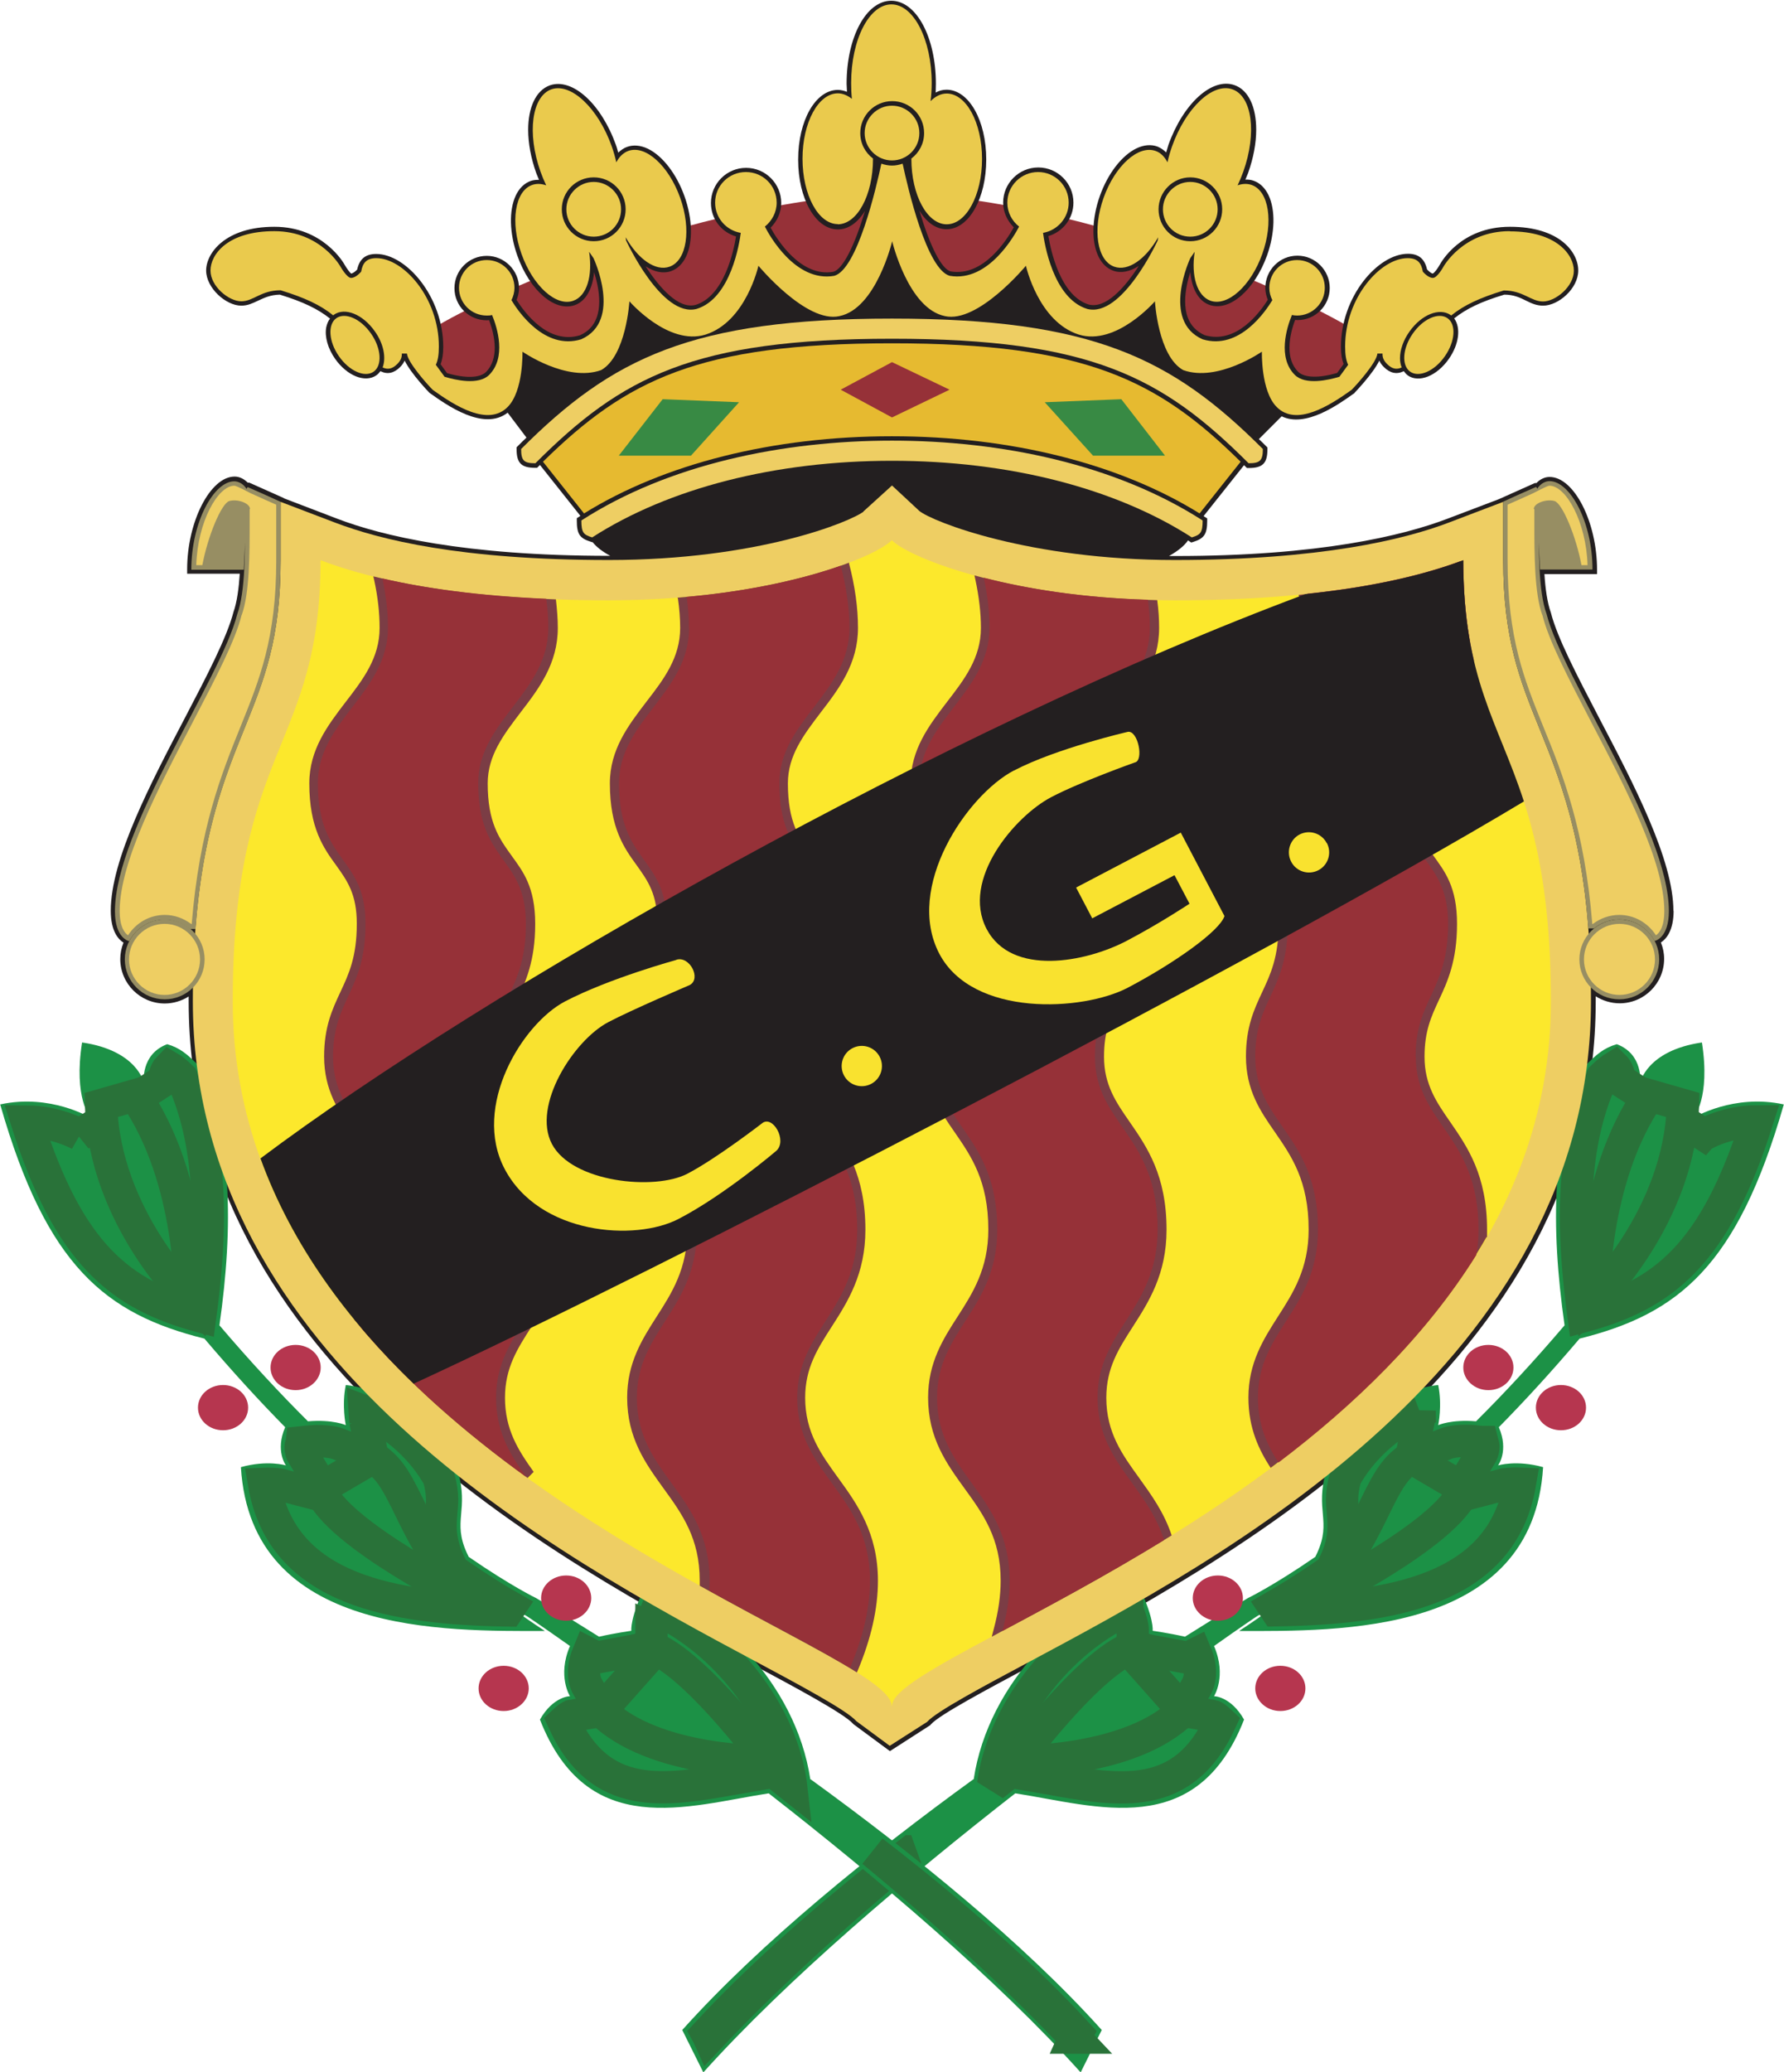 <?xml version="1.0" encoding="UTF-8"?>
<svg id="Layer_2" data-name="Layer 2" xmlns="http://www.w3.org/2000/svg" viewBox="0 0 93.9 109.01">
  <defs>
    <style>
      .cls-1 {
        stroke: #297239;
        stroke-miterlimit: 2.61;
        stroke-width: 1.7px;
      }

      .cls-1, .cls-2 {
        fill: #1c9146;
      }

      .cls-3 {
        fill: #f9e22f;
      }

      .cls-3, .cls-4, .cls-5, .cls-6, .cls-2, .cls-7, .cls-8, .cls-9, .cls-10, .cls-11, .cls-12, .cls-13 {
        stroke-width: 0px;
      }

      .cls-4 {
        fill: #7b3d45;
      }

      .cls-5 {
        fill: #963138;
      }

      .cls-6 {
        fill: #388a44;
      }

      .cls-7 {
        fill: #231f20;
      }

      .cls-8 {
        fill: #b6364f;
      }

      .cls-9 {
        fill: #978e63;
      }

      .cls-10 {
        fill: #eece63;
      }

      .cls-11 {
        fill: #fce82c;
      }

      .cls-12 {
        fill: #e6ba30;
      }

      .cls-13 {
        fill: #eaca4d;
      }
    </style>
  </defs>
  <g id="Layer_1-2" data-name="Layer 1">
    <g>
      <path class="cls-5" d="m40.26,11.9c.21.42,1.6,2.94,3.65,2.59.87-.24,1.62-2.51,2.08-4.25-.12,0-.24.01-.35.02-.33.93-.9,1.55-1.55,1.55-.58,0-1.1-.49-1.44-1.26-.59.08-1.19.18-1.79.29-.05.43-.28.81-.6,1.07h0Z"/>
      <path class="cls-5" d="m27.09,15.14c0,.24-.06.45-.16.65.34.56,1.74,2.65,3.67,2.06,2.2-.97.65-4.27.65-4.27,0,0-.02-.03-.06-.08-.05.02-.1.03-.14.05.1,1.12-.21,2.03-.86,2.26-.64.23-1.43-.25-2.05-1.13-.36.15-.7.3-1.04.44,0,0,0,.01,0,.02h0Z"/>
      <path class="cls-5" d="m36.67,16.23c1.81-.56,2.26-3.53,2.32-4-.47-.08-.88-.36-1.12-.76-.58.14-1.17.29-1.75.45.05,1.03-.26,1.86-.88,2.08-.65.23-1.46-.27-2.09-1.18-.03.01-.06.02-.09.03.43.86,2.03,3.8,3.61,3.38h0Z"/>
      <path class="cls-5" d="m69.22,16.24c-.26.22-.59.35-.95.35-.09,0-.19,0-.27-.03-.28.68-.76,2.23.15,3.15.56.56,1.79.27,2.35.1l.46-.63c-.11-.22-.16-.54-.16-.96,0-.37.04-.74.11-1.08-.5-.29-1.07-.59-1.69-.91h0Z"/>
      <path class="cls-5" d="m23.4,19.82c.56.17,1.79.46,2.35-.1.91-.91.43-2.47.15-3.15-.09.02-.18.03-.28.03-.36,0-.7-.13-.95-.35-.62.31-1.19.61-1.69.91.07.35.11.71.11,1.08,0,.42-.05.74-.16.96l.46.63h0Z"/>
      <path class="cls-5" d="m49.99,14.48c2.05.36,3.44-2.17,3.65-2.59-.33-.26-.55-.63-.6-1.07-.6-.11-1.2-.21-1.79-.29-.34.77-.86,1.26-1.44,1.26-.65,0-1.22-.62-1.55-1.55-.12,0-.24-.01-.35-.02.46,1.74,1.22,4.01,2.08,4.25h0Z"/>
      <path class="cls-5" d="m63.3,17.84c1.93.59,3.33-1.49,3.67-2.06-.1-.2-.16-.42-.16-.65,0,0,0-.01,0-.02-.34-.15-.69-.3-1.04-.44-.62.88-1.41,1.36-2.05,1.13-.66-.23-.96-1.14-.87-2.26-.05-.02-.1-.03-.14-.05-.04.05-.06.08-.06.08,0,0-1.55,3.3.65,4.27h0Z"/>
      <path class="cls-5" d="m56.02,11.47c-.24.4-.64.68-1.12.76.06.47.5,3.44,2.32,4,1.58.42,3.18-2.53,3.61-3.38-.03-.01-.06-.02-.09-.03-.63.92-1.44,1.42-2.09,1.18-.62-.22-.93-1.04-.88-2.08-.58-.16-1.16-.31-1.75-.45h0Z"/>
      <path class="cls-7" d="m88.08,47.93c0-2.7-2.08-6.67-3.92-10.18-1.13-2.17-2.2-4.21-2.53-5.52-.19-.52-.29-1.26-.34-2.03h2.77v-.23c0-2.51-1.21-4.88-2.5-4.88-.25,0-.5.12-.69.32,0,0-.02,0-.03,0h-.05l-1.9.85h0s-2.71,1.03-2.71,1.03c-2.34.89-6.73,1.96-14.33,1.96-.11,0-.22,0-.32,0,.46-.26.8-.53,1-.82.03.02.06.03.08.05l.09.06.1-.03c.58-.18.74-.41.74-1.11v-.13l-.11-.07s-.06-.03-.08-.05l2.13-2.68s.05.05.08.08l.07.07h.1c.73,0,.98-.25.98-.98v-.1l-.07-.07c-.13-.13-.25-.25-.38-.37l1.2-1.2c1.26.62,3-.63,3.8-1.2h.02s.01-.03.01-.03c.01-.01.97-1,1.31-1.7.05.12.13.23.24.34.32.32.67.4,1.04.22h.01c.06.08.13.16.21.22.58.41,1.53.03,2.16-.87.54-.77.64-1.64.28-2.13.64-.51,1.41-.88,2.64-1.25.5,0,.83.16,1.15.32.28.14.55.26.89.26.81,0,1.85-.9,1.85-1.85s-.96-2.3-3.59-2.3-3.65,1.91-3.7,2c-.12.21-.29.44-.37.46-.07,0-.21-.12-.3-.22-.12-.55-.44-.82-1-.82-1.59,0-3.53,2.26-3.53,4.89,0,.4.05.68.14.91-.09.12-.27.38-.34.47-.96.28-1.72.26-2.05-.06-.35-.35-.46-.81-.46-1.27,0-.55.16-1.1.3-1.46.06,0,.12.01.12.01.94,0,1.7-.76,1.7-1.69s-.76-1.7-1.7-1.7-1.69.76-1.69,1.7c0,.21.05.42.13.62-.41.66-1.66,2.36-3.33,1.86-.43-.2-.72-.5-.88-.92-.1-.27-.14-.56-.14-.86,0-.56.14-1.13.27-1.54.08.87.42,1.52,1.01,1.73,1.04.37,2.37-.77,3.03-2.6.42-1.18.45-2.39.08-3.17-.18-.38-.45-.64-.78-.76-.14-.05-.29-.07-.44-.06.07-.17.14-.34.14-.34.29-.81.43-1.59.43-2.29,0-1.18-.4-2.08-1.14-2.34-1.18-.42-2.7.96-3.48,3.14-.04.13-.08.27-.12.4-.14-.14-.29-.24-.46-.31-.33-.12-.71-.09-1.09.09-.78.37-1.52,1.33-1.94,2.51-.42,1.18-.45,2.39-.08,3.17.18.38.45.64.78.76.42.15.89.05,1.35-.25-.72,1.12-1.73,2.27-2.64,2.03-1.5-.47-1.99-2.85-2.12-3.6.78-.23,1.32-.94,1.32-1.76,0-1.02-.83-1.85-1.85-1.85s-1.85.83-1.85,1.85c0,.49.21.95.56,1.3-.37.67-1.6,2.61-3.32,2.32-.49-.13-1.09-1.33-1.65-3.2.37.61.87.98,1.43.98,1.17,0,2.09-1.61,2.09-3.67s-.92-3.67-2.09-3.67c-.2,0-.39.05-.57.15,0-.16.01-.31.01-.46,0-2.45-1.03-4.37-2.35-4.37s-2.35,1.92-2.35,4.37c0,0,.01.21.02.42-.16-.06-.32-.1-.48-.1-1.17,0-2.09,1.61-2.09,3.67s.92,3.67,2.09,3.67c.56,0,1.06-.37,1.43-.98-.56,1.87-1.17,3.07-1.67,3.21-1.7.29-2.93-1.65-3.3-2.32.35-.35.56-.81.56-1.3,0-1.02-.83-1.85-1.85-1.85s-1.85.83-1.85,1.85c0,.83.54,1.53,1.32,1.76-.12.75-.62,3.14-2.13,3.6-.9.24-1.91-.92-2.63-2.03.46.3.93.4,1.35.25.33-.12.6-.38.78-.76.37-.78.34-1.99-.08-3.17-.42-1.18-1.16-2.14-1.94-2.51-.38-.18-.76-.21-1.09-.09-.17.06-.32.17-.46.3-.04-.13-.07-.27-.12-.4-.78-2.18-2.3-3.55-3.48-3.14-.74.27-1.14,1.17-1.14,2.34,0,.69.14,1.48.43,2.29,0,0,.07.17.14.34-.15,0-.3.01-.44.06-.33.12-.6.38-.78.76-.37.78-.34,1.99.08,3.17.65,1.83,1.98,2.98,3.03,2.6.58-.21.93-.86,1.01-1.73.13.41.27.98.27,1.54,0,.3-.04.59-.14.86-.16.43-.45.73-.88.92-1.67.5-2.91-1.2-3.33-1.86.08-.2.13-.41.13-.62,0-.93-.76-1.7-1.7-1.7s-1.7.76-1.7,1.7.76,1.69,1.7,1.69c0,0,.06,0,.12-.01.14.36.3.91.3,1.46,0,.46-.12.93-.46,1.27-.32.32-1.09.34-2.05.06-.07-.09-.25-.35-.34-.47.09-.23.14-.52.14-.91,0-2.63-1.94-4.89-3.53-4.89-.57,0-.88.27-1,.82-.09.1-.24.21-.32.21-.05-.03-.22-.25-.34-.46-.04-.08-1.13-2-3.7-2s-3.59,1.38-3.59,2.3,1.04,1.85,1.85,1.85c.34,0,.6-.13.88-.26.32-.15.65-.31,1.15-.32,1.23.38,2,.75,2.64,1.26-.1.13-.16.28-.2.46-.09.5.09,1.12.47,1.66.63.89,1.57,1.27,2.16.87.09-.06.16-.14.22-.22h.01c.37.18.71.1,1.03-.22.11-.11.18-.22.24-.34.34.7,1.29,1.68,1.31,1.7h.01s.02.02.02.02c.86.61,2.81,2.01,4.08,1.02l.99,1.31c-.15.14-.3.29-.45.44l-.07.07v.1c0,.73.25.98.98.98h.1l.07-.07s.05-.05.08-.08l2.13,2.68s-.06.03-.08.05l-.11.07v.13c0,.7.15.93.74,1.11l.1.03c.2.25.51.49.92.71-.02,0-.04,0-.06,0-7.6,0-11.99-1.06-14.33-1.96l-2.77-1.06-.07-.04-1.77-.79h-.05s-.02,0-.03,0c-.2-.2-.44-.32-.69-.32-1.28,0-2.5,2.37-2.5,4.88v.23h2.77c-.05.77-.15,1.51-.33,2.01-.34,1.33-1.41,3.38-2.54,5.54-1.84,3.51-3.92,7.48-3.92,10.18,0,1.07.39,1.5.67,1.68-.11.27-.17.56-.17.86,0,1.29,1.05,2.34,2.34,2.34.46,0,.9-.14,1.26-.37,0,.08,0,.16,0,.25,0,19.03,19.33,29.36,29.71,34.91,2.15,1.15,4.82,2.58,5.27,3.11l.02.02,1.91,1.41,2.13-1.37.02-.03c.44-.51,3.03-1.88,5.1-2.99,10.46-5.58,29.9-15.94,29.9-35.07,0-.08,0-.16,0-.25.36.23.8.37,1.26.37,1.29,0,2.34-1.05,2.34-2.34,0-.3-.06-.59-.17-.86.28-.18.67-.62.67-1.68h0Z"/>
      <path class="cls-2" d="m51.25,93.6c.77-5.13,5.12-9.19,8.63-10.27.88,1.76.79,2.46.79,2.46,0,0,.81.11,1.7.31,2.05-1.29,3.31-2.03,3.31-2.03,0,0,1.33-.64,3.55-2.17.03-.07.07-.13.1-.21.77-1.69-.13-2.22.48-4.35,1.03-1.98,3.36-4.22,5.89-4.48.22,1.08,0,2.11,0,2.11,0,0,.69-.31,1.99-.2,1.48-1.47,3.05-3.16,4.66-5.05-.75-5.28-.67-9.98,1.08-13.65.62-.62.99-.94,1.67-1.14,1.41.53,1.23,2.02,1.23,2.02,0,0,.35-1.69,3.25-2.11.46,2.94-.44,3.96-.44,3.96,0,0,2.11-1.28,4.75-.7-2.44,8.51-5.54,11.02-10.75,12.32-1.46,1.72-2.89,3.28-4.25,4.66.54,1.24-.04,2.01-.04,2.01,0,0,.96-.3,2.37.09-.53,8.86-10.79,8.62-16,8.62.73-.48,1.3-.88,1.76-1.22-.45.25-.73.39-.78.42-.04.02-.9.6-2.3,1.59,0,0,0,0,0,0,.68,1.58,0,2.64,0,2.64,0,0,.88,0,1.58,1.23-2.5,6.39-7.76,4.54-12.04,3.88-5.66,4.41-12.01,9.78-16.42,14.68l-1.11-2.23c4.12-4.59,9.92-9.27,15.31-13.18h0Z"/>
      <path class="cls-1" d="m85.29,56.84s-.09-.5-.3-.71c-.18.11-.4.29-.67.55-.91,1.98-1.37,4.35-1.37,7.28,0,1.59.14,3.35.4,5.28,4.23-1.15,6.91-3.27,9.13-10.25-1.6,0-2.79.69-2.8.7l-4.4-2.86h0Z"/>
      <path class="cls-1" d="m88.58,58.13c-.18,5.93-4.7,10.24-4.7,10.24,0,0-.15-6.31,2.92-10.75l1.78.51h0Z"/>
      <path class="cls-1" d="m74.72,74.24c-1.64.62-3.15,2.1-3.91,3.5-.12.45-.17.82-.17,1.14,0,.23.02.44.04.65.02.23.04.47.04.73,0,.52-.08,1.12-.43,1.88l-.23.47-.23.16c-1.22.84-2.15,1.4-2.78,1.76.06.09.06.09.12.18,6-.1,11.87-1.04,12.83-6.66-.49-.02-.82.04-.84.04l-2.53.66,1.36-2.27s.09-.15.09-.38c0-.06-.04-.16-.06-.24-.1,0-.42-.04-.42-.04-.96-.09-1.48.12-1.48.12l-1.84.73.39-1.92s.03-.23.05-.52h0Z"/>
      <path class="cls-1" d="m77.07,78.32c-.84,2.37-8.05,5.93-8.05,5.93,3.36-3.36,3.41-6.56,5.25-7.57l2.79,1.64h0Z"/>
      <path class="cls-1" d="m59.33,84.68c-3.07,1.36-6.42,4.94-7.04,9.07,0,0-.01.09-.03.18.19-.15.36-.29.55-.44l.35-.29,2.01.35c3.83.7,7.13,1.23,9.07-2.98-.21-.2-.39-.3-.4-.3l-1.58-.27.75-1.33s.15-.27.15-.7c0-.26-.05-.59-.21-.97h0s-.42.21-.42.21l-2-.37-.91-.23v-.88s0-.33-.29-1.04h0Z"/>
      <path class="cls-1" d="m59.39,86.75c-2.37,1.1-5.91,5.91-5.91,5.91,0,0,6.01.1,8.79-2.67l-2.88-3.24h0Z"/>
      <path class="cls-8" d="m80.84,74.05c0,.66.59,1.19,1.32,1.19s1.32-.53,1.32-1.19-.59-1.19-1.32-1.19-1.32.53-1.32,1.19h0Z"/>
      <path class="cls-8" d="m77.02,71.94c0,.65.59,1.19,1.32,1.19s1.32-.53,1.32-1.19-.59-1.19-1.32-1.19-1.32.53-1.32,1.19h0Z"/>
      <path class="cls-8" d="m66.07,88.82c0,.65.59,1.19,1.32,1.19s1.32-.53,1.32-1.19-.59-1.19-1.32-1.19-1.32.53-1.32,1.19h0Z"/>
      <path class="cls-8" d="m62.78,84.07c0,.65.59,1.19,1.32,1.19s1.32-.53,1.32-1.19-.59-1.19-1.32-1.19-1.32.53-1.32,1.19h0Z"/>
      <path class="cls-1" d="m47.96,97.39c-4.44,3.44-8.04,6.65-10.75,9.58.05.09.06.11.11.22,2.76-2.93,6.28-6.2,10.64-9.8h0Z"/>
      <path class="cls-2" d="m42.65,93.6c-.77-5.13-5.12-9.19-8.63-10.27-.88,1.76-.79,2.46-.79,2.46,0,0-.81.11-1.7.31-2.05-1.29-3.31-2.03-3.31-2.03,0,0-1.33-.64-3.55-2.17-.03-.07-.06-.13-.1-.21-.77-1.69.13-2.22-.48-4.35-1.03-1.98-3.36-4.22-5.89-4.48-.22,1.08,0,2.11,0,2.11,0,0-.69-.31-1.99-.2-1.48-1.47-3.05-3.16-4.66-5.05.75-5.28.67-9.98-1.08-13.65-.62-.62-.99-.94-1.67-1.14-1.41.53-1.23,2.02-1.23,2.02,0,0-.35-1.69-3.25-2.11-.46,2.94.44,3.96.44,3.96,0,0-2.11-1.28-4.75-.7,2.44,8.51,5.54,11.02,10.75,12.32,1.46,1.72,2.89,3.28,4.25,4.66-.54,1.24.04,2.01.04,2.01,0,0-.96-.3-2.37.09.53,8.86,10.79,8.62,16,8.62-.73-.48-1.3-.88-1.76-1.22.45.25.73.39.78.42.04.02.9.6,2.3,1.59,0,0,0,0,0,0-.68,1.58,0,2.64,0,2.64,0,0-.88,0-1.58,1.23,2.5,6.39,7.76,4.54,12.04,3.88,5.66,4.41,12.01,9.78,16.42,14.68l1.11-2.23c-4.12-4.59-9.92-9.27-15.31-13.18h0Z"/>
      <path class="cls-1" d="m4.21,59.7s-1.2-.69-2.8-.7c2.22,6.98,4.91,9.1,9.13,10.25.26-1.93.4-3.7.4-5.28,0-2.93-.46-5.3-1.37-7.28-.27-.26-.48-.44-.67-.55-.21.21-.3.68-.3.71l-4.4,2.86h0Z"/>
      <path class="cls-1" d="m5.32,58.13c.18,5.93,4.7,10.24,4.7,10.24,0,0,.15-6.31-2.92-10.75l-1.78.51h0Z"/>
      <path class="cls-1" d="m19.23,74.76l.39,1.92-1.84-.73s-.52-.2-1.48-.12c0,0-.33.03-.42.04-.01.08-.06.18-.06.24,0,.23.07.36.09.38l1.36,2.27-2.53-.66s-.35-.06-.84-.04c.96,5.62,6.84,6.56,12.83,6.66.06-.09.06-.09.12-.18-.62-.35-1.55-.92-2.77-1.76l-.23-.16-.23-.47c-.34-.76-.43-1.36-.43-1.88,0-.26.02-.5.04-.73.02-.22.04-.43.04-.65,0-.32-.05-.69-.17-1.14-.76-1.41-2.27-2.88-3.91-3.5.02.29.05.52.05.52h0Z"/>
      <path class="cls-1" d="m16.83,78.32c.84,2.37,8.05,5.93,8.05,5.93-3.36-3.36-3.41-6.56-5.25-7.57l-2.8,1.64h0Z"/>
      <path class="cls-1" d="m34.29,85.72v.88s-.91.23-.91.23l-2,.37-.42-.22h0c-.16.39-.22.72-.22.99,0,.43.14.68.15.7l.75,1.33-1.58.27s-.19.1-.4.3c1.93,4.2,5.24,3.67,9.07,2.98l2.01-.35.35.29c.19.15.36.29.55.44-.01-.09-.03-.18-.03-.18-.62-4.13-3.97-7.71-7.04-9.07-.28.71-.28,1.04-.28,1.04h0Z"/>
      <path class="cls-1" d="m34.51,86.75c2.37,1.1,5.91,5.91,5.91,5.91,0,0-6.01.1-8.79-2.67l2.88-3.24h0Z"/>
      <path class="cls-8" d="m13.06,74.05c0,.66-.59,1.19-1.32,1.19s-1.32-.53-1.32-1.19.59-1.19,1.32-1.19,1.32.53,1.32,1.19h0Z"/>
      <path class="cls-8" d="m16.88,71.94c0,.65-.59,1.19-1.32,1.19s-1.32-.53-1.32-1.19.59-1.19,1.32-1.19,1.32.53,1.32,1.19h0Z"/>
      <path class="cls-8" d="m27.83,88.82c0,.65-.59,1.19-1.32,1.19s-1.32-.53-1.32-1.19.59-1.19,1.32-1.19,1.32.53,1.32,1.19h0Z"/>
      <path class="cls-8" d="m31.12,84.07c0,.65-.59,1.19-1.32,1.19s-1.32-.53-1.32-1.19.59-1.19,1.32-1.19,1.32.53,1.32,1.19h0Z"/>
      <path class="cls-1" d="m56.57,107.19c.05-.11.06-.13.11-.22-2.71-2.94-6.3-6.15-10.75-9.58,4.36,3.61,7.88,6.87,10.64,9.8h0Z"/>
      <path class="cls-10" d="m45.46,26.92l.04-.04c-.7.57-5.64,2.58-13.45,2.58s-12.05-1.07-14.42-1.97l-2.86-1.09v3.06c0,4.16-.88,6.32-1.89,8.82-1.28,3.16-2.73,6.74-2.73,14.39,0,18.89,19.25,29.18,29.58,34.71,2.28,1.22,4.86,2.6,5.34,3.16l1.76,1.3,1.97-1.26c.47-.54,2.98-1.88,5.19-3.06,10.4-5.55,29.75-15.87,29.75-34.85,0-7.65-1.45-11.23-2.73-14.39-1.01-2.5-1.89-4.67-1.89-8.82v-3.06l-2.86,1.09c-2.36.9-6.78,1.97-14.42,1.97s-12.75-2.01-13.45-2.58l-1.44-1.34-1.51,1.37h0Z"/>
      <path class="cls-11" d="m46.95,89.74c0-3.17,34.68-12.92,34.68-37.06,0-13.45-4.62-13.32-4.62-23.21-2.77,1.06-7.52,2.11-15.17,2.11-8.31,0-13.91-2.18-14.9-3.16-.99.99-6.59,3.16-14.9,3.16-7.65,0-12.4-1.05-15.17-2.11,0,9.89-4.62,9.76-4.62,23.21,0,24.13,34.68,33.76,34.68,37.06h0Z"/>
      <path class="cls-4" d="m52.2,86.1c2.62-1.4,5.97-3.16,9.47-5.33-.4-1.21-1.07-2.13-1.71-3.02-.89-1.23-1.73-2.39-1.73-4.22,0-1.57.65-2.58,1.41-3.76.82-1.28,1.76-2.74,1.76-5.08,0-2.87-1.03-4.35-1.94-5.67-.73-1.05-1.35-1.95-1.35-3.43,0-1.35.35-2.11.76-2.99.45-.96.95-2.05.95-4s-.64-2.75-1.26-3.61c-.64-.89-1.24-1.73-1.24-3.78,0-1.47.84-2.56,1.72-3.72.97-1.26,1.97-2.57,1.97-4.46,0-.47-.03-.94-.1-1.46-3.94-.08-7.22-.64-9.62-1.3l.05.23c.19.89.29,1.74.29,2.53,0,1.57-.86,2.7-1.78,3.89-.94,1.23-1.92,2.5-1.92,4.29,0,2.35.75,3.4,1.42,4.32.58.81,1.08,1.51,1.08,3.06,0,1.75-.42,2.65-.86,3.61-.42.9-.85,1.82-.85,3.38,0,1.78.77,2.89,1.52,3.97.87,1.26,1.78,2.56,1.78,5.13,0,2.06-.82,3.34-1.61,4.57-.77,1.19-1.56,2.43-1.56,4.27,0,2.13.97,3.47,1.91,4.77.98,1.35,1.91,2.63,1.91,4.86,0,.79-.12,1.63-.36,2.53l-.11.42h0Z"/>
      <path class="cls-5" d="m61.27,81.02c-.91-2.9-3.5-4.13-3.5-7.5,0-3.56,3.16-4.62,3.16-8.84,0-5.01-3.3-5.54-3.3-9.1,0-3.03,1.71-3.43,1.71-6.99s-2.51-3.17-2.51-7.39c0-3.3,3.69-4.75,3.69-8.18,0-.5-.04-.99-.1-1.47-3.46-.1-6.39-.58-8.64-1.16.18.82.3,1.72.3,2.63,0,3.43-3.69,4.88-3.69,8.18,0,4.22,2.51,3.82,2.51,7.39s-1.71,3.96-1.71,6.99c0,3.56,3.3,4.09,3.3,9.1,0,4.22-3.17,5.28-3.17,8.84,0,4.09,3.82,5.01,3.82,9.63,0,.91-.15,1.8-.38,2.65,2.42-1.3,5.39-2.87,8.5-4.78h0Z"/>
      <path class="cls-4" d="m78.27,65.08c0-.13,0-.26,0-.39,0-2.87-1.03-4.35-1.94-5.67-.73-1.05-1.35-1.95-1.35-3.43,0-1.35.35-2.11.76-2.99.45-.96.95-2.05.95-4s-.64-2.75-1.26-3.61c-.64-.89-1.24-1.73-1.24-3.78,0-1.47.84-2.56,1.72-3.72.64-.84,1.3-1.7,1.67-2.74-.34-1.45-.56-3.13-.56-5.28-1.88.72-4.67,1.43-8.66,1.82v.02c.1.61.14,1.18.14,1.72,0,1.57-.86,2.7-1.78,3.89-.94,1.23-1.92,2.5-1.92,4.29,0,2.35.75,3.4,1.42,4.32.58.81,1.08,1.51,1.08,3.06,0,1.75-.42,2.65-.87,3.61-.42.9-.85,1.82-.85,3.38,0,1.78.77,2.89,1.52,3.97.87,1.26,1.78,2.56,1.78,5.13,0,2.06-.82,3.34-1.61,4.57-.76,1.19-1.56,2.43-1.56,4.27,0,1.65.58,2.78,1.15,3.67l.02.03c4.41-3.29,8.59-7.29,11.36-12.14h0Z"/>
      <path class="cls-5" d="m74.51,55.58c0-3.03,1.71-3.43,1.71-6.99s-2.5-3.17-2.5-7.39c0-3.08,3.21-4.55,3.64-7.51-.19-1.06-.31-2.26-.34-3.67-.04-.17-.09-.34-.13-.51-1.8.67-4.41,1.34-8.07,1.72.09.58.15,1.18.15,1.79,0,3.43-3.69,4.88-3.69,8.18,0,4.22,2.5,3.82,2.5,7.39s-1.71,3.96-1.71,6.99c0,3.56,3.3,4.09,3.3,9.1,0,4.22-3.16,5.28-3.16,8.84,0,1.43.47,2.47,1.08,3.42,3.98-3.01,7.73-6.62,10.41-10.91.08-.41.12-.86.12-1.35,0-5.01-3.3-5.54-3.3-9.1h0Z"/>
      <path class="cls-4" d="m35.68,31.46c.08.56.12,1.08.12,1.57,0,1.57-.86,2.7-1.78,3.89-.94,1.23-1.92,2.5-1.92,4.29,0,2.35.75,3.4,1.42,4.32.58.81,1.08,1.51,1.08,3.06,0,1.75-.42,2.65-.87,3.61-.42.9-.85,1.82-.85,3.38,0,1.78.77,2.89,1.52,3.97.87,1.26,1.78,2.56,1.78,5.13,0,2.06-.82,3.34-1.61,4.57-.76,1.19-1.56,2.43-1.56,4.27,0,2.13.97,3.47,1.91,4.77.98,1.35,1.91,2.63,1.91,4.86v.27c3.46,1.93,6.46,3.42,8.27,4.56l.03-.06c.72-1.7,1.08-3.3,1.08-4.76,0-2.53-1.11-4.06-2.09-5.41-.89-1.23-1.74-2.39-1.74-4.22,0-1.57.65-2.58,1.41-3.76.82-1.28,1.76-2.74,1.76-5.08,0-2.87-1.03-4.35-1.94-5.67-.73-1.05-1.35-1.95-1.35-3.43,0-1.35.35-2.11.76-2.99.45-.96.95-2.05.95-4s-.64-2.75-1.26-3.61c-.64-.89-1.24-1.73-1.24-3.78,0-1.47.84-2.56,1.72-3.72.97-1.26,1.97-2.57,1.97-4.46,0-1.06-.16-2.2-.47-3.39v-.04c-1.98.75-5.08,1.53-9.03,1.84v.02h0Z"/>
      <path class="cls-5" d="m36.27,33.03c0,3.43-3.69,4.88-3.69,8.18,0,4.22,2.51,3.82,2.51,7.39s-1.71,3.96-1.71,6.99c0,3.56,3.3,4.09,3.3,9.1,0,4.22-3.16,5.28-3.16,8.84,0,4.09,3.83,5.01,3.83,9.63,0,.18-.01.35-.02.52,3.03,1.67,5.67,3.01,7.41,4.06.56-1.31,1.05-2.93,1.05-4.58,0-4.62-3.83-5.54-3.83-9.63,0-3.56,3.16-4.62,3.16-8.84,0-5.01-3.3-5.54-3.3-9.1,0-3.03,1.71-3.43,1.71-6.99s-2.51-3.17-2.51-7.39c0-3.3,3.69-4.75,3.69-8.18,0-1.16-.2-2.29-.46-3.27-1.89.67-4.66,1.33-8.11,1.64.08.53.12,1.08.12,1.64h0Z"/>
      <path class="cls-4" d="m18.65,69.42c2.63,3.2,5.83,5.96,9.12,8.33l.32-.32c-.82-1.15-1.51-2.23-1.51-3.9,0-1.57.65-2.58,1.41-3.76.82-1.28,1.76-2.74,1.76-5.08,0-2.87-1.03-4.35-1.94-5.67-.73-1.05-1.35-1.95-1.35-3.43,0-1.35.35-2.11.76-2.99.45-.96.95-2.05.95-4s-.64-2.75-1.26-3.61c-.64-.89-1.24-1.73-1.24-3.78,0-1.47.84-2.56,1.72-3.72.97-1.26,1.97-2.57,1.97-4.46,0-.47-.04-.97-.1-1.5-4.13-.15-7.26-.63-9.61-1.21l.05.22c.19.88.28,1.71.28,2.49,0,1.57-.86,2.7-1.78,3.89-.94,1.23-1.92,2.5-1.92,4.29,0,2.35.75,3.4,1.42,4.32.58.81,1.08,1.51,1.08,3.06,0,1.75-.42,2.65-.87,3.61-.42.9-.85,1.82-.85,3.38,0,1.78.77,2.89,1.52,3.97.87,1.26,1.78,2.56,1.78,5.13,0,2.06-.82,3.34-1.61,4.57l-.11.16h0Z"/>
      <path class="cls-5" d="m26.11,73.52c0-3.56,3.16-4.62,3.16-8.84,0-5.01-3.3-5.54-3.3-9.1,0-3.03,1.71-3.43,1.71-6.99s-2.51-3.17-2.51-7.39c0-3.3,3.69-4.75,3.69-8.18,0-.52-.04-1.03-.11-1.52-3.61-.16-6.44-.56-8.62-1.07.17.81.29,1.69.29,2.59,0,3.43-3.69,4.88-3.69,8.18,0,4.22,2.51,3.82,2.51,7.39s-1.71,3.96-1.71,6.99c0,3.56,3.3,4.09,3.3,9.1,0,2.37-1,3.74-1.87,5.12,2.55,3.02,5.61,5.63,8.74,7.9-.84-1.17-1.59-2.36-1.59-4.18h0Z"/>
      <path class="cls-7" d="m77.02,29.47c-1.82.69-4.5,1.39-8.3,1.78-18.83,7-43.2,20.82-55.01,29.69,1.66,4.58,4.59,8.5,8.06,11.85,12.42-5.7,44.72-22.39,58.44-30.63-1.36-4.19-3.19-6.44-3.19-12.68h0Z"/>
      <path class="cls-3" d="m35.59,50.5s-3.51.96-5.85,2.18c-2.25,1.18-4.91,5.52-3.18,8.81,1.82,3.46,6.87,3.84,9.18,2.62,2.4-1.25,5.12-3.57,5.12-3.57.6-.54-.2-1.92-.76-1.44,0,0-2.38,1.84-3.91,2.64-1.73.91-6.08.46-7.14-1.56-1.06-2.02,1.15-5.46,2.97-6.41,1.21-.64,4.28-1.95,4.28-1.95.63-.33,0-1.55-.7-1.33h0Z"/>
      <path class="cls-3" d="m46.3,55.59c.27.52.07,1.16-.45,1.43-.52.27-1.16.07-1.43-.45-.27-.52-.07-1.16.45-1.43.52-.27,1.16-.07,1.43.45h0Z"/>
      <path class="cls-3" d="m53.37,40.53c-2.48,1.3-5.76,6.14-3.93,9.64,1.76,3.35,7.55,3.03,9.92,1.79,2.45-1.29,4.84-2.98,5.09-3.77l-2.3-4.39-5.51,2.89.85,1.62,4.33-2.27.79,1.5s-1.58,1.05-3.32,1.96c-2.14,1.12-6.04,1.88-7.36-.63-1.36-2.6,1.49-5.93,3.39-6.93,1.56-.82,4.41-1.83,4.41-1.83.49-.09.17-1.71-.37-1.61,0,0-3.75.86-6,2.04h0Z"/>
      <path class="cls-3" d="m69.84,44.35c.27.52.07,1.16-.45,1.43-.52.27-1.16.07-1.43-.45-.27-.52-.07-1.16.44-1.43.52-.27,1.16-.07,1.43.45h0Z"/>
      <path class="cls-10" d="m46.95,17.82c10.46,0,14.24,2.02,18.77,6.55.59,0,.75-.13.75-.75-4.78-4.78-8.97-6.86-19.52-6.86s-14.74,2.08-19.52,6.86c0,.62.15.75.75.75,4.53-4.53,8.31-6.55,18.77-6.55h0Z"/>
      <path class="cls-10" d="m46.95,24.24c6.13,0,11.74,1.43,15.78,4.03.46-.14.57-.25.57-.89-4.62-2.97-10.64-4.2-16.35-4.2s-11.74,1.23-16.35,4.2c0,.64.11.75.57.89,4.04-2.6,9.65-4.03,15.78-4.03h0Z"/>
      <path class="cls-12" d="m46.95,22.95c6.24,0,11.97,1.44,16.19,4.06l2.16-2.72c-4.37-4.31-8.18-6.23-18.36-6.23s-13.98,1.93-18.36,6.23l2.16,2.72c4.22-2.62,9.96-4.06,16.2-4.06h0Z"/>
      <polygon class="cls-6" points="34.88 21 32.57 23.97 36.37 23.97 38.9 21.16 34.88 21 34.88 21"/>
      <polygon class="cls-6" points="59.02 21 61.32 23.97 57.53 23.97 54.99 21.16 59.02 21 59.02 21"/>
      <polygon class="cls-5" points="44.25 20.5 46.95 19.05 49.98 20.5 46.95 21.96 44.25 20.5 44.25 20.5"/>
      <path class="cls-9" d="m10.77,50.47c0,1.16-.94,2.1-2.1,2.1s-2.1-.94-2.1-2.1.94-2.1,2.1-2.1,2.1.94,2.1,2.1h0Z"/>
      <path class="cls-10" d="m6.79,50.47c0,1.03.84,1.87,1.87,1.87s1.87-.84,1.87-1.87-.84-1.87-1.87-1.87-1.87.84-1.87,1.87h0Z"/>
      <path class="cls-9" d="m14.77,26.4c-.46-.21-1.07-.49-1.72-.77-.03,0-.05.03-.07.09h0c-.18-.28-.44-.4-.65-.4-1.07,0-2.26,2.14-2.26,4.65h2.76c.03-.48.05-1,.07-1.5,0-.41,0-.8,0-1.16,0,1.56.02,3.82-.41,4.99-.86,3.42-6.44,11.31-6.44,15.64,0,1.43.74,1.57.75,1.57.35-.67,1.05-1.13,1.86-1.13.51,0,.97.19,1.33.49h.3c.39-5.13,1.55-7.99,2.59-10.56,1.01-2.5,1.89-4.67,1.89-8.82v-3.06h0s0-.01,0-.01h0Zm-1.87.7v.02-.02h0Zm0-.19h0s0,0,0,0h0Z"/>
      <path class="cls-10" d="m13.14,26.78c0,.21,0,.52,0,.77,0,1.55,0,3.67-.42,4.81v-.02c-.33,1.36-1.37,3.33-2.56,5.62-1.81,3.46-3.86,7.38-3.86,9.96,0,.86.27,1.17.44,1.28.43-.66,1.14-1.07,1.93-1.07.51,0,.98.17,1.4.48,0,0,.01,0,.02,0,.41-5.02,1.56-7.89,2.58-10.41,1-2.48,1.87-4.62,1.87-8.73v-2.92c-.2-.09-1.06-.47-1.36-.61,0,0-.73-.39-.84-.39-.88,0-1.94,1.91-2.01,4.18h.32c.29-1.54,1-3.23,1.41-3.37.41-.13,1.1.1,1.1.42h0Z"/>
      <path class="cls-9" d="m83.13,50.47c0,1.16.94,2.1,2.1,2.1s2.1-.94,2.1-2.1-.94-2.1-2.1-2.1-2.1.94-2.1,2.1h0Z"/>
      <path class="cls-10" d="m87.11,50.47c0,1.03-.84,1.87-1.87,1.87s-1.87-.84-1.87-1.87.84-1.87,1.87-1.87,1.87.84,1.87,1.87h0Z"/>
      <path class="cls-9" d="m79.12,26.41h0s0,3.06,0,3.06c0,4.16.88,6.32,1.89,8.82,1.04,2.58,2.2,5.43,2.59,10.55h.3c.36-.29.82-.47,1.33-.47.81,0,1.5.46,1.86,1.13.01,0,.75-.14.75-1.57,0-4.33-5.58-12.22-6.44-15.64-.43-1.17-.41-3.43-.41-4.99,0,.36,0,.75,0,1.16.02.5.04,1.02.07,1.5h2.76c0-2.51-1.19-4.65-2.26-4.65-.21,0-.47.12-.65.4h0c-.02-.06-.04-.09-.07-.09-.65.28-1.26.56-1.72.77h0Zm1.87.71v-.02.02h0Zm0-.22h0s0,0,0,0h0Z"/>
      <path class="cls-10" d="m80.76,26.78c0,.21,0,.52,0,.77,0,1.55,0,3.67.42,4.81v-.02c.33,1.36,1.37,3.33,2.56,5.62,1.81,3.46,3.86,7.38,3.86,9.96,0,.86-.27,1.17-.44,1.28-.43-.66-1.14-1.07-1.93-1.07-.51,0-.98.17-1.4.48,0,0-.01,0-.02,0-.41-5.02-1.56-7.89-2.59-10.41-1-2.48-1.87-4.62-1.87-8.73v-2.92c.2-.09,1.06-.47,1.36-.61,0,0,.73-.39.84-.39.88,0,1.94,1.91,2.01,4.18h-.32c-.29-1.54-1-3.23-1.41-3.37-.41-.13-1.1.1-1.1.42h0Z"/>
      <path class="cls-13" d="m19.53,17.55c.54.77.6,1.67.14,2-.47.33-1.29-.03-1.83-.81-.54-.77-.6-1.67-.14-2,.47-.33,1.29.03,1.83.81h0Z"/>
      <path class="cls-13" d="m74.36,17.55c-.54.77-.6,1.67-.14,2,.47.33,1.29-.03,1.83-.81.54-.77.61-1.67.14-2-.47-.33-1.29.03-1.83.81h0Z"/>
      <path class="cls-13" d="m44.09,11.8c1.03,0,1.86-1.54,1.86-3.44v-.02c-.41-.31-.67-.79-.67-1.34,0-.92.75-1.68,1.68-1.68s1.68.75,1.68,1.68c0,.55-.26,1.03-.67,1.34,0,0,0,.01,0,.02,0,1.9.83,3.44,1.86,3.44s1.86-1.54,1.86-3.44-.83-3.44-1.86-3.44c-.31,0-.6.15-.85.4.04-.31.06-.62.06-.95,0-2.28-.95-4.14-2.12-4.14s-2.12,1.85-2.12,4.14c0,.29.01.56.04.83-.23-.18-.48-.29-.74-.29-1.03,0-1.86,1.54-1.86,3.44s.83,3.44,1.86,3.44h0Z"/>
      <path class="cls-13" d="m79.46,12.16c-2.46,0-3.49,1.88-3.49,1.88,0,0-.32.58-.55.58-.26,0-.53-.33-.53-.33-.08-.47-.29-.71-.8-.71-1.42,0-3.29,2.07-3.29,4.65,0,.42.05.74.16.96l-.46.63c-.56.17-1.79.46-2.35-.1-.91-.91-.43-2.47-.15-3.15.09.02.18.03.27.03.81,0,1.46-.65,1.46-1.46s-.65-1.46-1.46-1.46-1.46.65-1.46,1.46c0,.24.06.45.16.65-.34.56-1.73,2.65-3.67,2.06-2.2-.97-.65-4.27-.65-4.27,0,0,.1-.14.22-.32,0,0,0,0,.01,0-.19,1.25.12,2.3.83,2.56.91.32,2.13-.78,2.73-2.46.6-1.68.35-3.31-.56-3.63-.23-.08-.49-.07-.74.02.11-.23.21-.47.3-.72.72-2.02.47-3.96-.57-4.33-1.03-.37-2.46.97-3.18,3-.1.28-.18.57-.24.84-.15-.29-.36-.51-.63-.6-.91-.32-2.13.78-2.73,2.46-.6,1.68-.35,3.31.56,3.63.73.26,1.66-.4,2.31-1.55,0,0,0,0,0,0-.02.09-.02.16-.02.16,0,0-1.88,4.1-3.72,3.61-1.81-.56-2.26-3.53-2.32-4,.76-.13,1.35-.79,1.35-1.59,0-.89-.72-1.61-1.61-1.61s-1.62.72-1.62,1.61c0,.51.24.96.62,1.26-.22.42-1.6,2.94-3.65,2.59-1.21-.33-2.21-4.63-2.48-5.9-.18.06-.36.1-.56.1s-.38-.04-.56-.1c-.27,1.27-1.27,5.57-2.48,5.9-2.05.36-3.44-2.17-3.65-2.59.37-.3.62-.75.62-1.26,0-.89-.72-1.61-1.62-1.61s-1.62.72-1.62,1.61c0,.8.58,1.46,1.35,1.59-.06.47-.5,3.44-2.32,4-1.84.49-3.72-3.61-3.72-3.61,0,0,0-.06-.02-.16,0,0,0,0,0,0,.65,1.15,1.58,1.81,2.31,1.55.91-.32,1.16-1.95.56-3.63-.6-1.68-1.82-2.79-2.73-2.46-.27.1-.48.31-.63.6-.06-.27-.14-.56-.24-.84-.72-2.02-2.15-3.36-3.18-3-1.03.37-1.29,2.31-.57,4.33.09.25.19.49.3.72-.26-.09-.51-.1-.74-.02-.91.32-1.16,1.95-.56,3.63.6,1.68,1.82,2.79,2.73,2.46.71-.25,1.02-1.31.83-2.56,0,0,0,0,.01,0,.12.18.22.32.22.32,0,0,1.55,3.3-.65,4.27-1.93.59-3.33-1.49-3.67-2.06.1-.2.16-.42.16-.65,0-.81-.65-1.46-1.46-1.46s-1.46.65-1.46,1.46.65,1.46,1.46,1.46c.09,0,.19,0,.28-.03.28.68.76,2.23-.15,3.15-.56.56-1.79.27-2.35.1l-.46-.63c.11-.22.16-.54.16-.96,0-2.58-1.87-4.65-3.29-4.65-.51,0-.72.24-.8.71,0,0-.27.33-.53.33-.22,0-.55-.58-.55-.58,0,0-1.03-1.88-3.49-1.88s-3.36,1.23-3.36,2.07.97,1.62,1.62,1.62,1.03-.58,2.07-.58c1.27.39,2.09.77,2.77,1.32.01,0,.02-.02.03-.03h0c.58-.41,1.53-.03,2.16.87.47.66.6,1.39.41,1.9.26.12.5.09.77-.18.19-.19.25-.36.24-.55h.27c.04.47,1.08,1.63,1.36,1.91,1.17.84,2.91,1.94,3.94.9.84-.84.78-2.91.78-2.91,0,0,2.33,1.62,4.14.97,1.32-.74,1.49-3.62,1.49-3.62,0,0,2.04,2.36,4.01,1.75,2.13-.68,2.78-3.62,2.78-3.62,0,0,2.52,3.04,4.26,2.65,1.94-.39,2.78-3.94,2.78-3.94,0,0,.84,3.55,2.78,3.94,1.74.39,4.26-2.65,4.26-2.65,0,0,.65,2.94,2.78,3.62,1.97.61,4.01-1.75,4.01-1.75,0,0,.16,2.88,1.49,3.62,1.81.65,4.14-.97,4.14-.97,0,0-.06,2.07.78,2.91,1.03,1.04,2.77-.06,3.94-.9.28-.28,1.32-1.44,1.36-1.91h.27c-.01.19.05.36.24.55.27.27.51.3.77.18-.06-.15-.09-.31-.09-.49,0-.43.17-.94.5-1.4.63-.89,1.57-1.27,2.16-.87.01,0,.02.02.03.03.68-.55,1.5-.93,2.77-1.32,1.03,0,1.42.58,2.07.58s1.62-.78,1.62-1.62-.91-2.07-3.36-2.07h0Zm-48.21.53c-.92,0-1.68-.75-1.68-1.68s.75-1.68,1.68-1.68,1.68.75,1.68,1.68-.75,1.68-1.68,1.68h0Zm29.73-1.68c0-.92.75-1.68,1.67-1.68s1.68.75,1.68,1.68-.75,1.68-1.68,1.68-1.67-.75-1.67-1.68h0Z"/>
      <path class="cls-13" d="m32.69,11.01c0,.8-.64,1.44-1.44,1.44s-1.44-.65-1.44-1.44.65-1.44,1.44-1.44,1.44.65,1.44,1.44h0Z"/>
      <path class="cls-13" d="m48.39,7c0,.8-.65,1.44-1.44,1.44s-1.44-.65-1.44-1.44.65-1.44,1.44-1.44,1.44.65,1.44,1.44h0Z"/>
      <path class="cls-13" d="m61.21,11.01c0,.8.64,1.44,1.44,1.44s1.44-.65,1.44-1.44-.65-1.44-1.44-1.44-1.44.65-1.44,1.44h0Z"/>
    </g>
  </g>
</svg>